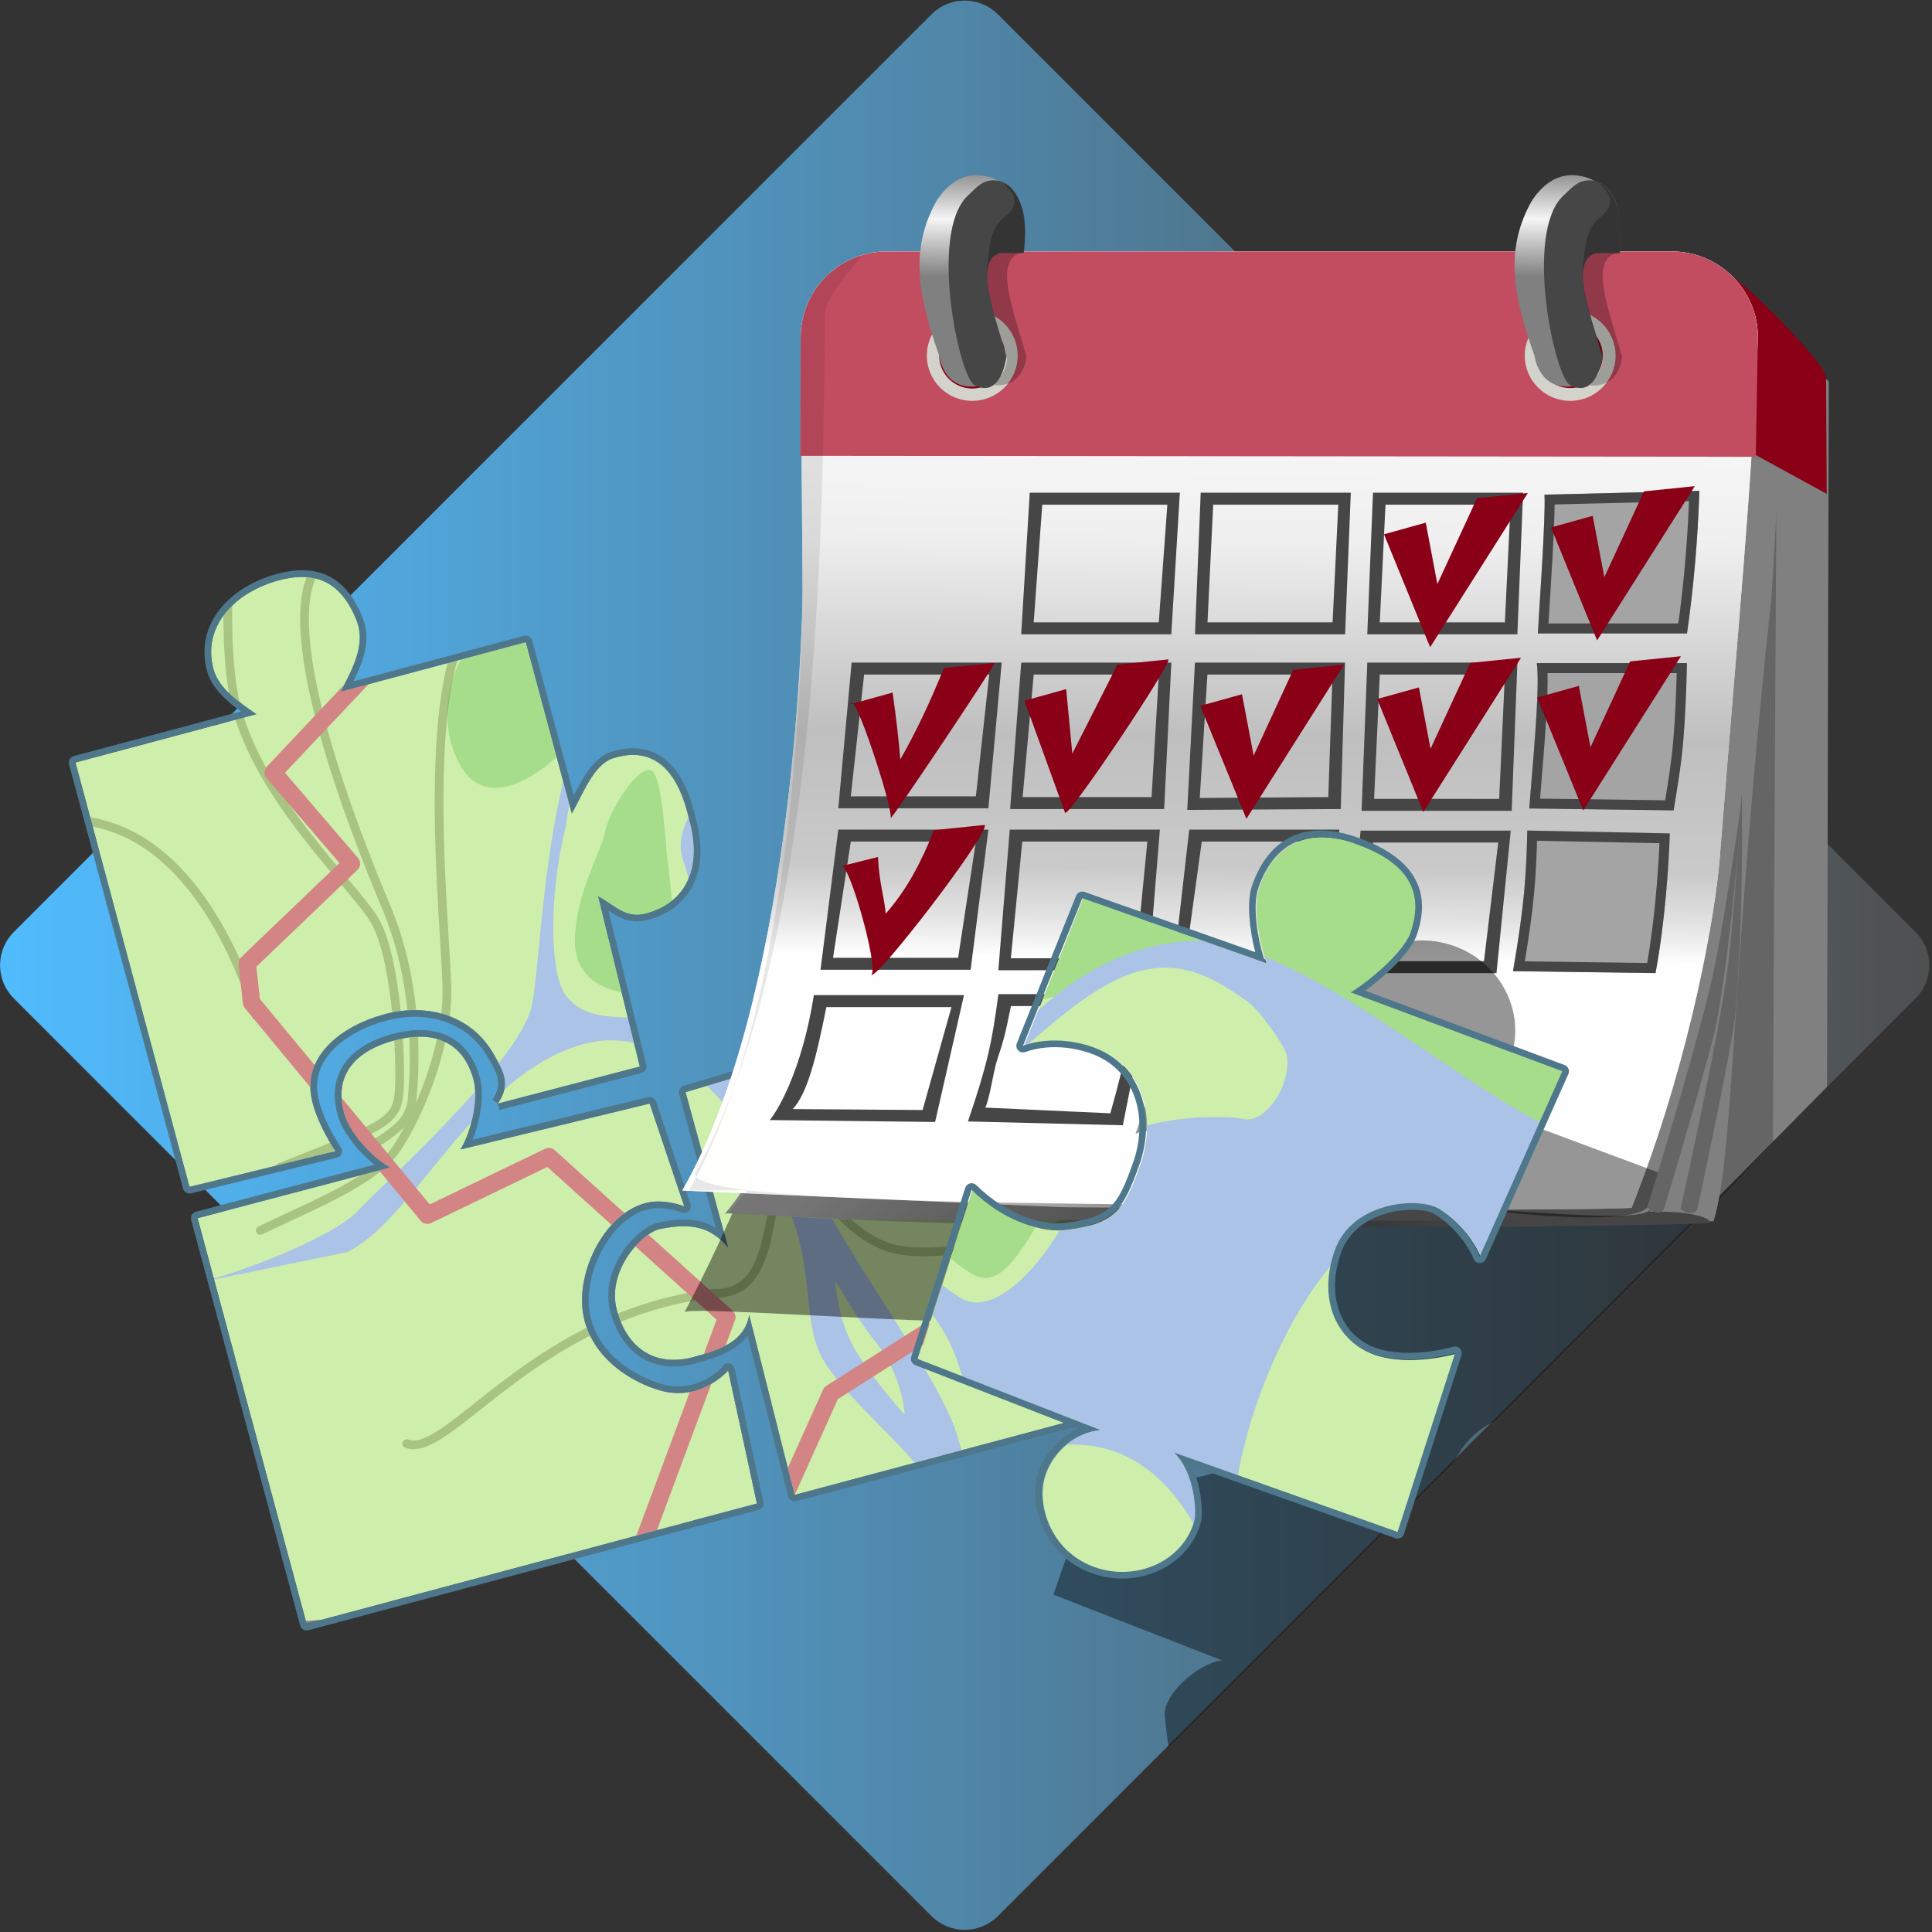 <?xml version="1.0" encoding="UTF-8"?>
<svg clip-rule="evenodd" fill-rule="evenodd" stroke-linecap="round" stroke-linejoin="round" version="1.1" viewBox="0 0 290 290" xml:space="preserve" xmlns="http://www.w3.org/2000/svg">
    <rect x="0" y="0" width="290" height="290" fill="#333333" stroke="none"/>
    <g id="contribute" transform="matrix(1.333,0,0,-1.333,0,290)">
        <path d="m108.63 0.244c-1.411 0-2.738 0.55-3.735 1.547l-103.34 103.34c-0.999 0.998-1.548 2.324-1.548 3.735s0.55 2.738 1.547 3.736l103.34 103.34c0.998 0.998 2.324 1.547 3.735 1.547 1.411 0 2.738-0.55 3.735-1.547l103.34-103.34c0.999-0.999 1.548-2.325 1.548-3.736 0-1.41-0.55-2.737-1.548-3.735l-103.34-103.34c-0.998-0.998-2.324-1.547-3.735-1.547" fill="url(#_Linear1)" fill-rule="nonzero" stroke-width="1.047"/>
        <g transform="matrix(.747 0 0 -.747 -13.12 230.14)">
            <clipPath>
                <path d="m144.84 289.68c-1.881 0-3.651-0.733-4.981-2.063l-137.79-137.79c-1.331-1.33-2.064-3.099-2.064-4.98s0.733-3.651 2.063-4.982l137.79-137.79c1.33-1.331 3.1-2.063 4.981-2.063s3.651 0.732 4.981 2.063l137.79 137.79c1.331 1.332 2.064 3.101 2.064 4.982s-0.733 3.649-2.064 4.98l-137.79 137.79c-1.33 1.33-3.1 2.063-4.981 2.063" clip-rule="nonzero"/>
            </clipPath>
            <path d="m120.71 198.7s-3.057-1.239-5.855-0.491c-6.397 1.709-10.949 11.113-9.159 17.776 1.791 6.663 8.583 9.857 12.015 10.626 5.645 1.267 9.518-3.045 9.518-3.045l0.075-0.22 4.355 20.145-67.881 18.136-16.43-61.144 29.004-7.648c-2.568-1.411-6.108-5.129-6.944-8.242-1.587-5.904 1.978-9.417 7.646-10.932 5.668-1.514 10.303 0.042 11.889 5.946 0.837 3.114-0.442 8.018-1.959 10.519l28.512-6.917s5.192 15.394 5.214 15.491zm17.838-22.48c-0.61 3.728-1.244 2.374-0.471 5.64 1.315 5.552 11.03 9.107 17.427 7.398 6.396-1.709 11.726-7.869 10.864-13.718-0.489-3.32-0.917-7.094-3.501-8.73l21.401-5.717 5.98 22.254c1.539-2.188 3.791-3.854 6.531-4.586 6.396-1.709 13.043 2.313 14.833 8.976 1.791 6.662-1.949 13.459-8.345 15.168-2.74 0.732-5.525 0.413-7.956-0.715l6.147 22.873-64.116 17.131-6.843-27.108c-0.697 4.008-4.418 5.269-8.409 6.335-5.599 1.496-9.937-1.117-11.536-7.068-1.599-5.95 3.777-11.678 6.494-12.237 4.734-0.973 7.661-0.332 10.274 2.791l-6.417-23.419zm-74.085 5.823c0.626 3.874 3.66 8.34 3.66 8.34l-21.994 5.381-17.191-63.971 27.272-7.286c-2.356-1.648-5.648-3.73-6.466-6.771-1.79-6.662 3.455-11.702 9.852-13.411 5.131-1.371 9.264-0.204 11.735 6.109 1.54 3.935-1.163 8.067-2.377 10.668l27.865-7.445 6.936 25.81c1.531-2.543 3.205-7.349 6.196-8.307 9.067-2.905 10.983 7.291 11.571 9.477 1.79 6.663-0.192 12.205-6.589 13.914-3.034 0.81-4.619-1.175-7.22-2.613l6.296 25.69-21.412 5.584c2.032-2.916 0.867-4.839-0.626-7.466-3.33-5.862-10.006-7.725-16.402-6.016s-12.11 6.104-11.106 12.313z" fill="#808080"/><g clip-path="url(#_clip3)">
                    <path d="m15.843 96.978 40.178 164.86 158.47-12.838-16.797-136.55z" fill="#ceeeab" fill-rule="nonzero"/>
                    <path d="m91.802 111.05c-5.561 2.944-9.487 13.74-4.58 21.591 4.907 7.852 16.03-1.635 19.628-8.505 101.12-19.889 2.516-29.803-15.048-13.086zm23.471 21.876c-2.085 0.191-5.846 6.133-6.46 9.2-0.654 3.272-4.253 8.833-4.58 16.03s6.216 8.833 11.45 8.506 3.599-8.833 2.617-19.629c-0.327 0-0.654-13.412-2.617-14.067-0.132-0.04-0.272-0.054-0.41-0.039z" fill="#a6dd8b" fill-rule="nonzero"/>
                    <path d="m116.99 110.4c-17.666 8.178-17.339 49.725-19.302 58.23-1.962 8.506-22.899 27.153-26.171 30.751-3.271 3.599-17.338 9.487-25.516 11.123l23.881-4.907c10.141-4.907 18.647-25.844 34.676-31.078 16.03-5.234 27.807 15.375 31.733 24.208 3.925 8.833 2.29 16.684 4.907 22.245 2.617 5.562 14.394 15.376 15.048 17.666l4.253 3.271s6.765 7.909 0.981-9.814c-5.561-14.721-32.059-44.818-22.899-52.669 20.798-9.639 136.21-127.45-21.591-69.026zm17.338 7.197c2.944 3.271 2.617 9.487 0 10.468-2.617 0.982-16.684 10.469-13.74 18.647 2.944 8.179 2.29 23.554-4.58 23.554s-10.468 0-13.085-3.271c-2.617-3.272-2.617-15.703 0-25.844 1.514-15.521 17.205-36.078 31.405-23.554zm9.2 92.539c0.266 0.015 2.494 4.6 6.175 9.201 3.926 4.907 4.253 10.795 4.253 10.795s-5.561-6.215-7.851-10.468-2.617-9.487-2.617-9.487c0-0.04 0.023-0.04 0.04-0.04z" fill="#aac3e7" fill-rule="nonzero"/>
                    <path d="m78.858 234.46c6.225 2.457 19.186-19.44 46.312-22.65 10.141 0.327 7.197-15.376 11.123-17.339 3.925-1.963 7.197 7.852 15.375 10.469 8.179 2.617 32.06-3.599 30.751-7.524-1.308-3.926-9.16-10.142-7.197-11.123 1.963-0.982 11.123 6.543 16.684 4.58m-132.16 1.963c15.703-6.216 17.666-6.87 17.993-11.45s-0.327-20.61-3.926-26.171c-3.598-5.562-17.011-17.993-20.609-31.733-3.599-13.739 0.327-53.65 11.122-63.137m-16.027 138.05c12.104-2.29 17.338-3.926 23.226-7.524 5.889-3.599 7.852-4.907 8.179-8.506 0.327-3.598 1.308-16.357-3.926-28.788s-16.357-41.219-10.795-50.706m-8.179 99.453c8.179-3.926 17.339-7.525 20.61-12.432s7.524-15.048 7.524-23.554c0-8.505-4.58-47.107 4.253-56.922m-33.036 60.516c-2.617-8.833-11.45-30.751-30.097-29.442" fill="none" stroke="#6d7f42" stroke-opacity=".39" stroke-width="1.31px"/>
                    <path d="m126.48 263.17 16.356-36.312 14.395-9.16 35.985 20.61 26.825-4.907-0.327-20.61-13.413-7.851 16.684-34.35 7.524-4.907 50.707-13.085m-205.12-95.852 10.142 47.435-27.48 29.116 11.777 13.739-15.703 15.049 0.655 5.888 26.498 32.06 18.32-8.833 26.825 24.208-13.74 36.967 13.413 11.122" fill="none" stroke="#d38484" stroke-linejoin="miter" stroke-width="2.62px"/>
                </g><path d="m73.986 192.42c-2.365-1.915-4.842-4.946-5.546-7.568-0.711-2.645-0.47-4.859 0.447-6.675 1.342-2.658 4.193-4.494 7.91-5.487 3.734-0.997 7.052-0.715 9.491 1.018 1.649 1.171 2.921 3.009 3.627 5.637 0.709 2.64 0.023 6.481-1.099 9.303l26.446-6.416c0.506-0.123 1.021 0.161 1.188 0.655 0 0 5.218 15.49 5.241 15.588 0.083 0.365-0.043 0.746-0.328 0.989-0.285 0.242-0.681 0.306-1.028 0.166 0 0-2.724-1.119-5.219-0.452-2.946 0.787-5.433 3.383-7.012 6.512-1.601 3.174-2.272 6.922-1.436 10.033 1.675 6.232 8.055 9.188 11.264 9.908 4.496 1.008 7.741-1.921 8.42-2.6l3e-3 -8e-3c0.145-0.428 0.557-0.706 1.008-0.68s0.829 0.349 0.924 0.79l4.356 20.145c0.113 0.523-0.205 1.044-0.723 1.182l-67.88 18.136c-0.536 0.143-1.085-0.174-1.229-0.709l-16.431-61.144c-0.069-0.258-0.033-0.533 0.101-0.764 0.134-0.232 0.354-0.4 0.613-0.468zm46.726 6.279s-3.057-1.239-5.855-0.491c-6.397 1.709-10.949 11.113-9.159 17.776 1.791 6.663 8.583 9.857 12.015 10.626 5.645 1.267 9.518-3.045 9.518-3.045l0.075-0.22 4.355 20.145-67.881 18.136-16.43-61.144 29.004-7.648c-2.568-1.411-6.108-5.129-6.944-8.242-1.587-5.904 1.978-9.417 7.646-10.932 5.668-1.514 10.303 0.042 11.889 5.946 0.837 3.114-0.442 8.018-1.959 10.519l28.512-6.917s5.192 15.394 5.214 15.491zm4.754 3.226-5.528-20.173c-0.144-0.526 0.159-1.071 0.682-1.227l17.643-5.268c0.331-0.099 0.69-0.02 0.95 0.208 0.26 0.229 0.384 0.575 0.328 0.916-0.258 1.577-0.52 2.294-0.689 2.807-0.197 0.597-0.176 0.836 0.204 2.44 0.468 1.976 2.179 3.627 4.372 4.849 3.477 1.937 8.208 2.775 11.818 1.81 5.91-1.579 10.927-7.197 10.131-12.601-0.237-1.609-0.454-3.328-0.93-4.843-0.416-1.324-1.02-2.492-2.115-3.185-0.337-0.214-0.515-0.606-0.455-1 0.06-0.395 0.348-0.716 0.733-0.819l21.4-5.717c0.536-0.143 1.085 0.174 1.229 0.709l5.477 20.38c1.549-1.604 3.522-2.81 5.806-3.421 6.92-1.848 14.125 2.477 16.062 9.685 1.937 7.21-2.135 14.55-9.056 16.399-2.283 0.61-4.595 0.549-6.74-0.067l5.642 20.995c0.069 0.257 0.033 0.532-0.101 0.762-0.133 0.231-0.352 0.4-0.61 0.468l-64.116 17.131c-0.26 0.069-0.536 0.032-0.768-0.105-0.232-0.136-0.399-0.359-0.465-0.619l-6.115-24.229c-1.671 2.254-4.675 3.317-7.904 4.18-3.102 0.829-5.851 0.487-8.05-0.854-2.177-1.328-3.837-3.657-4.714-6.923-1.051-3.911 0.606-7.746 2.777-10.312 1.499-1.772 3.25-2.916 4.484-3.169 3.679-0.756 6.352-0.589 8.618 0.793zm13.084-25.706c-0.61 3.728-1.244 2.374-0.471 5.64 1.315 5.552 11.03 9.107 17.427 7.398 6.396-1.709 11.726-7.869 10.864-13.718-0.489-3.32-0.917-7.094-3.501-8.73l21.401-5.717 5.98 22.254c1.539-2.188 3.791-3.854 6.531-4.586 6.396-1.709 13.043 2.313 14.833 8.976 1.791 6.662-1.949 13.459-8.345 15.168-2.74 0.732-5.525 0.413-7.956-0.715l6.147 22.873-64.116 17.131-6.843-27.108c-0.697 4.008-4.418 5.269-8.409 6.335-5.599 1.496-9.937-1.117-11.536-7.068-1.599-5.95 3.777-11.678 6.494-12.237 4.734-0.973 7.661-0.332 10.274 2.791l-6.417-23.419zm-84.678-52.127c-1.004-0.725-2.032-1.53-2.901-2.441-1.02-1.067-1.824-2.279-2.194-3.655-1.943-7.229 3.622-12.788 10.562-14.642 2.819-0.753 5.363-0.769 7.542 0.23 2.178 0.999 4.03 3.018 5.387 6.483 0.861 2.201 0.569 4.457-0.141 6.526-0.362 1.053-0.831 2.055-1.284 2.964l25.719-6.871c0.535-0.143 1.085 0.174 1.229 0.709l6.278 23.364c0.603-1.183 1.261-2.465 2.028-3.567 0.986-1.421 2.161-2.544 3.55-2.989 2.439-0.782 4.416-0.691 6.022-0.108 2.402 0.873 4 2.879 5.039 4.979 1.071 2.163 1.542 4.395 1.785 5.302 1.162 4.324 0.795 8.206-1.131 11.023-1.31 1.917-3.343 3.366-6.167 4.121-1.808 0.483-3.186 0.141-4.497-0.543-0.474-0.248-0.938-0.547-1.416-0.865l5.705 23.276c0.13 0.533-0.191 1.072-0.722 1.21l-21.412 5.585-0.254-0.972-0.824-0.574c1.745-2.503 0.606-4.141-0.675-6.396-3.096-5.45-9.322-7.132-15.27-5.542-3.023 0.807-5.892 2.237-7.879 4.211-1.871 1.858-2.942 4.21-2.495 6.972 0.596 3.689 3.5 7.936 3.5 7.936 0.185 0.272 0.224 0.617 0.106 0.924s-0.379 0.537-0.698 0.615l-21.995 5.381c-0.53 0.13-1.066-0.188-1.208-0.715l-17.19-63.97c-0.069-0.258-0.033-0.532 0.1-0.763s0.353-0.399 0.61-0.468zm10.593 57.95c0.626 3.874 3.66 8.34 3.66 8.34l-21.994 5.381-17.191-63.971 27.272-7.286c-2.356-1.648-5.648-3.73-6.466-6.771-1.79-6.662 3.455-11.702 9.852-13.411 5.131-1.371 9.264-0.204 11.735 6.109 1.54 3.935-1.163 8.067-2.377 10.668l27.865-7.445 6.936 25.81c1.531-2.543 3.205-7.349 6.196-8.307 9.067-2.905 10.983 7.291 11.571 9.477 1.79 6.663-0.192 12.205-6.589 13.914-3.034 0.81-4.619-1.175-7.22-2.613l6.296 25.69-21.412 5.584c2.032-2.916 0.867-4.839-0.626-7.466-3.33-5.862-10.006-7.725-16.402-6.016s-12.11 6.104-11.106 12.313z" fill="#4e778c"/>
        </g>
        <g transform="matrix(.465 .677 .677 -.465 -56.843 42.536)" clip-path="url(#_clip4)">
                <path d="m138.19 173.25c-1.11 6.227-0.353 9.861 1.89 12.358 4.315 4.802 9.03 5.357 15.427 3.648 6.396-1.709 12.387-5.966 11.739-11.843-0.351-3.182-1.292-7.741-4.566-10.067l18.591-5.255 5.98 22.254c1.539-2.188 3.791-3.854 6.531-4.586 6.396-1.709 13.043 2.313 14.833 8.976 1.791 6.662-1.949 13.459-8.345 15.168-2.74 0.732 2.431 1.128 0 0l18.29 22.982-44.878 8.348s0.949-6.389 1.275-9.45c0.327-3.06-1.963-14.744-15.427-10.972-12.474 3.495-9.435 11.022-8.091 15.967 1.345 4.945 7.319 8.793 7.319 8.793l-23.509 2.755-6.217-22.03c0.024-4e-3 -11.704 6.163-16.509 2.363-0.936-0.74-7.73-3.683-7.295-11.176 0.349-6.016 2.538-7.077 5.973-10.144 2.404-2.146 8.889-0.284 10.859 2.07l-5.67-24.182z" fill-opacity=".41"/>
            </g>
        <path d="m204.31 164.28c0 5.336-4.347 9.669-9.701 9.669h-88.386c-5.354 0-9.701-4.333-9.701-9.669 2.149-35.139-4.587-66.354-19.44-94.492 0.375 0.664 22.661-1.022 31.391-1.022h2.66l38.852 25.125c5.354 0 15.326-7.667 15.326-2.331z" fill-opacity=".44" stroke-width=".596"/>
        <path d="m205.93 174.59c0 0.086-12.543 11.937-11.897 10.437l-86.815 2.42c-5.354 0-9.701-4.333-9.701-9.669l-2.19-88.492c0-5.337 5.037-5.71 10.391-5.71l86.544-2.053 13.471 13.644z" fill="#808080" stroke-width=".596"/>
        <path d="m200.13 178.97c0 5.336-7.24 4.633-9.701 9.669h-88.386c-5.354 0-9.701-4.333-9.701-9.669v-88.095c0-5.337 4.347-9.669 9.701-9.669l90.465 0.062 7.123 7.63z" fill-opacity=".21" stroke-width=".596"/>
        <path d="m201.13 177.98c-2.679 0.193-4.347 9.669-9.701 9.669h-88.386c-5.354 0-10.076-52.895-10.076-58.232-1.928-32.884-6.412-42.75-11.349-48.554 0.188 0.289 10.099-0.647 15.453-0.647h2.66l93.226-0.187c0.317 1.036 0.582 2.275 0.815 3.753 1.492 9.489 1.643 28.763 5.699 66.478z" fill="#808080" stroke-width=".596"/>
        <path d="m205.63 174.98c0.077 1.649-9.774 11.392-11.17 11.824l-91.417 0.846c-5.354 0-9.701-4.333-9.701-9.669l102.2-10.481 10.155-5.556z" fill="#8a0017" stroke-width=".596"/>
        <path d="m197.95 179.57c0 5.336-4.347 9.669-9.701 9.669h-88.386c-5.354 0-9.701-4.333-9.701-9.669l0.216-28.47c0-5.337-1.278-46.232-13.549-67.606l43.011-1.875c5.354 0 55.263-0.543 63.889-0.082 0.253 0.636 0.501 1.273 0.743 1.91 5.96 15.64 8.683 31.172 9.178 37.448 2.092 26.512 3.562 40.999 4.3 58.674z" fill="#fff" fill-opacity=".97" stroke-width=".596"/>
        <path d="m197.95 179.57c0 5.336-4.347 9.669-9.701 9.669h-88.386c-5.354 0-9.701-4.333-9.701-9.669l0.216-28.47c0-5.337-1.278-46.232-13.549-67.606l43.011-1.875c5.354 0 55.263-0.543 63.889-0.082 0.253 0.636 0.501 1.273 0.743 1.91 5.96 15.64 8.683 31.172 9.178 37.448 2.092 26.512 3.562 40.999 4.3 58.674z" fill="url(#_Linear5)" stroke-width=".596"/>
        <path d="m197.95 179.57c0 5.336-4.347 9.669-9.701 9.669h-88.386c-5.354 0-9.701-4.333-9.701-9.669l-0.058-13.344 107.61-0.107z" fill="#c24c60" stroke-width=".596"/>
        <path d="m78.324 85.565c14.855 26.855 14.266 78.763 14.596 96.92 0.62 2.812 4.842 6.577 3.882 6.26-3.859-1.277-6.645-4.906-6.645-9.178l0.216-28.47c0-5.337-0.528-46.232-12.799-67.606l6.601 0.036-2.165-2.614 12.702-0.61c24.671-1.38 90.218-0.99 97.826-0.456 0.163 0.41-1.059 0.875-2.797 1.103-1.351 0.177-3.112 0.162-4.145 0.183-0.387 0.007 1.101 0.452 0 0-3.295-1.355-14.62 0.501-31.048 0.617-17.699 0.124-39.841 0.149-55.705 0.776-12.738 0.504-21.427 1.396-20.517 3.04z" fill="url(#_Linear6)" stroke-width=".596"/>
        <ellipse transform="scale(1,-1)" cx="109.48" cy="-177.51" rx="5.114" ry="5.097" fill="#d3d3cb" stroke-width=".596"/>
        <ellipse transform="scale(1,-1)" cx="176.81" cy="-177.51" rx="5.114" ry="5.097" fill="#d3d3cb" stroke-width=".596"/>
        <ellipse transform="scale(1,-1)" cx="109.48" cy="-177.51" rx="3.72" ry="3.708" fill="#8a0017" stroke-width=".434"/>
        <ellipse transform="scale(1,-1)" cx="176.81" cy="-177.51" rx="3.67" ry="3.658" fill="#8a0017" stroke-width=".428"/>
        <path d="m105.76 177.51c-2.5 6.981-3.125 11.837-0.625 16.818 0 0 1.78 3.916 5.363 3.47 3.583-0.446 3.854-3.285 3.854-5.071s0.923-3.672 0.923-3.672l-3.59 2.625-2.705-4.702 4.353-9.53s-0.299-3.274-3.732-3.422c-3.434-0.149-3.842 3.484-3.842 3.484z" fill="url(#_Linear7)" stroke-width=".596"/>
        <path d="m109.75 174.17c-1.75 0.897-5.163 17.112-0.81 21.316 1.577 1.522 1.153 1.063 1.258 1.153 1.755 1.509 6.03 0.676 5.076-7.589-0.015-0.131 0 0 0 0h-2.715c-2.821-0.998-0.78-6.233 0.774-11.606 0 0-0.526-4.84-3.583-3.274z" fill="#464646" stroke-width=".596"/>
        <path d="m112 174.17c-0.162 0.01 1.78 1.945 1.325 3.384-0.951 3.009-2.408 7.267-2.196 9.618 0.134 1.494 0.349 3.153 0.498 3.595 0.632 1.868 0.99 1.837 1.867 2.684 1.577 1.522 0.155 2.791-0.086 3.073-0.813 0.952 0.64-0.056 1.278-1.423 0.523-1.122 1.049-2.142 0.611-5.935-0.015-0.131-0.488-0.115-0.488-0.115-2.821-0.998-0.78-6.233 0.774-11.606 0 0-0.154-3.475-3.583-3.274z" fill-opacity=".25" stroke-width=".596"/>
        <path d="m172.79 177.51c-2.526 6.981-3.158 11.837-0.632 16.818 0 0 1.798 3.916 5.419 3.47 3.621-0.446 3.895-3.285 3.895-5.071s0.933-3.672 0.933-3.672l-3.627 2.625-2.733-4.702 4.399-9.53s-0.302-3.274-3.772-3.422c-3.47-0.149-3.882 3.484-3.882 3.484z" fill="url(#_Linear8)" stroke-width=".599"/>
        <path d="m176.82 174.17c-1.768 0.897-5.218 17.112-0.818 21.316 1.594 1.522 1.165 1.063 1.271 1.153 1.774 1.509 6.093 0.676 5.129-7.589-0.015-0.131 0 0 0 0h-2.743c-2.851-0.998-0.788-6.233 0.782-11.606 0 0-0.532-4.84-3.621-3.274z" fill="#464646" stroke-width=".599"/>
        <path d="m179.07 174.14c-0.162 0.01 1.78 1.945 1.325 3.384-0.951 3.009-2.408 7.267-2.196 9.618 0.134 1.494 0.349 3.153 0.498 3.595 0.632 1.868 0.99 1.837 1.867 2.684 1.577 1.522 0.155 2.791-0.086 3.073-0.813 0.952 0.64-0.056 1.278-1.423 0.523-1.122 1.049-2.142 0.611-5.935-0.015-0.131-0.488-0.115-0.488-0.115-2.821-0.998-0.78-6.233 0.774-11.606 0 0-0.154-3.475-3.583-3.274z" fill-opacity=".25" stroke-width=".596"/>
        
        
        
        
        
        
        
        
        
        
        
        <path transform="matrix(.75 0 0 -.75 0 217.51)" d="m255.14 73.633-23.252 0.57c0.187 3.581-0.806 17.235-1 20.828h22.395c1-6.942 1.619-14.075 1.857-21.398zm-24.404 25.852c0.382 3.415-0.142 9.892-1.143 21.83l21.68 0.283c0.572-3.465 1.139-6.822 1.443-10.404 0.283-3.325 0.463-7.253 0.557-11.709zm-1.43 25.145c-0.162 6.733-0.41 11.047-2.143 21.113l21.393 0.287c1.418-7.535 2.013-16.438 2.144-20.973z" fill="#a4a4a4"/>
        
        
        
        
        <path d="m148.78 105.72h-16.903c-0.706-5.895-1.473-10.727-2.464-15.194l16.581-0.214c1.452 4.69 2.477 9.861 2.786 15.408zm-1.409-1.347h-14.086c-0.718-4.516-1.139-8.662-2.143-12.608l13.658-0.321c0.857 2.925 2.035 7.54 2.571 12.929zm-18.041 1.236h-16.903c-0.754-5.647-1.246-7.868-3.428-14.336l17.438-0.428c0.965 4.784 1.929 9.695 2.893 14.765zm-1.409-1.347h-14.086c-0.634-3.143-0.769-3.716-1.562-6.096-0.408-1.223-0.847-4.445-1.331-5.333l14.086-0.643c0.678 2.37 1.647 5.984 2.893 12.072zm-19.371 1.236h-16.903c-1.372-8.659-4.164-13.123-4.965-14.069l18.617-0.214zm-1.409-1.347h-14.086c-1.147-5.714-2.139-9.733-3.786-11.483l14.621-0.107zm84.219 58.126-17.439-0.428c0.14-2.686-0.605-12.927-0.75-15.622h16.796c0.75 5.207 1.215 10.558 1.393 16.051zm-1.169-1.154-15.131-0.372c-0.028-3.265-0.492-10.109-0.695-13.4h14.624c0.614 4.484 1.015 9.075 1.203 13.772zm-0.232-18.236h-16.903c0.286-2.561-0.106-7.418-0.857-16.372l16.26-0.214c0.429 2.599 0.855 5.117 1.083 7.804 0.212 2.494 0.346 5.441 0.417 8.783zm-1.152-1.125h-14.549c0.086-2.677-0.247-7.063-0.838-14.138l14.086-0.185c0.368 2.236 0.717 4.435 0.915 6.761 0.185 2.184 0.31 4.718 0.386 7.562zm-0.778-18.055-16.046 0.322c-0.121-5.05-0.307-8.286-1.607-15.836l16.046-0.214c1.063 5.651 1.508 12.328 1.607 15.729zm-14.95-0.826c-0.119-4.211-0.348-7.397-1.374-13.582l13.779-0.184c0.83 4.79 1.236 10.134 1.379 13.49zm-2.96 1.146h-16.903l-1.607-16.051h16.903zm-1.409-1.347h-14.086l-1.607-13.358h14.086zm-17.891 1.456h-16.903l-1.822-15.943h16.903zm-1.409-1.347h-14.086l-1.822-13.251h14.086zm-18.801 1.347h-16.903l-1.286-15.836h16.903zm-1.409-1.347h-14.086l-1.286-13.143h14.086zm-17.901 1.347h-16.903l-2-15.782h16.903zm-1.409-1.347h-14.086l-2-13.09h14.086zm60.979 20.156h-16.903l-0.643-16.693h16.903zm-1.409-1.347h-14.086l-0.643-14h14.086zm-18.001 1.347h-16.903l-0.864-16.59 17.287 0.096zm-1.409-1.347h-14.086l-0.864-13.897 14.47 0.096zm-18.151 1.347h-16.903l-1.25-16.493h17.335l0.028 0.369zm-1.409-1.347h-14.086l-1.25-13.8h14.518zm-17.691 1.347h-16.903l-1.5-16.408h16.903zm-1.409-1.347h-14.086l-1.5-13.715h14.086zm60.119 20.476h-16.903l-0.643-15.943h16.903zm-1.409-1.347h-14.086l-0.643-13.251h14.086zm-17.991 1.347h-16.903l-0.643-15.943h16.903zm-1.409-1.347h-14.086l-0.643-13.251h14.086zm-17.841 1.347h-16.903l-0.964-15.943h16.903zm-1.409-1.347h-14.086l-0.964-13.251h14.086z" fill="#464646"/>
        
        
        
        
        
        
        
        <path d="m173.09 139.01 4.697 1.307 1.309-6.912 4.466 9.67 5.721 0.584-11-17.367zm-78.393-19 4.169 1.043c0.113-2.828 0.755-4.73 0.868-6.384 2.333 2.614 4.041 5.852 5.434 9.406l5.721 0.584c0.511-1.022-12.333-17.695-12.76-16.839 0.832 0.833-2.622 13.001-3.432 12.19zm60.383 18.83 4.697 1.307 1.309-6.912 4.466 9.67 5.721 0.584-11-17.367zm-19.92-0.77 4.697 1.307 1.309-6.912 4.466 9.67 5.721 0.584-11-17.367zm-19.8 0.58 4.697 1.307 0.693-7.264 5.082 10.022 5.721 0.584c0.56-0.224-11.003-17.524-11.616-17.279zm-19.547-0.39 4.697 1.307c0.404-2.852 0.699-5.38 0.869-7.528 1.894 3.299 3.48 6.752 4.905 10.286l5.721 0.584c0-0.32-11.704-17.84-11.704-17.455 0.197 1.381-4.215 14.714-4.488 12.807zm78.837 19.9 4.697 1.307 1.309-6.912 4.466 9.67 5.721 0.584-11-17.367zm-18.8-0.77 4.697 1.307 1.309-6.912 4.466 9.67 5.721 0.584-11-17.367z" fill="#8a0017"/>
        <path d="m136.81 88.305c-2.317 1.241-5.84 2.722-8.935 1.587l5.081 15.024 17.84-6.292c-0.766 2.058-0.847 4.356-0.07 6.551 1.815 5.123 7.625 7.753 12.967 5.869 5.341-1.883 8.204-7.572 6.389-12.695-0.778-2.195-2.287-3.931-4.18-5.053l21.107-7.87-1.53-3.853c-3.24-3.481-40.539 1.942-48.669 6.732z" fill-opacity=".41" stroke-width=".821"/>
        <g transform="matrix(.465 .677 .677 -.465 -72.052 69.032)" clip-path="url(#_clip10)" fill-rule="nonzero">
                <path d="m196.42 151.28-89.107 22.813-7.045 20.573c1.15 25.124-5.303 33.538 19.913 34.775l14.247 28.885 73.065-18.166 10.798-49.584z" fill="#ceeeab"/>
                <path d="m164.23 150.25c-7.852 4.907 1.635 16.03 8.505 19.628 6.87 3.599 11.45 9.487 11.45 9.487v31.078c14.691 110.47 30.097 80.803 30.097 80.803 84.798-21.268-16.807-160.15-50.052-141zm-0.285 28.051c-3.452-6.287-20.514-10.747-25.23-11.04-7.197-0.327-8.833 6.216-8.506 11.45s8.833 3.599 19.629 2.617c0-0.327 13.412-0.654 14.067-2.617 0.04-0.132 0.054-0.272 0.039-0.41z" fill="#a6dd8b"/>
                <path d="m195.63 243.48c-9.16-10.468-0.981-45.799-9.16-63.464-15.546-26.031-64.119-12.432-64.119-12.432 5.234 16.03-15.375 27.807-24.208 31.733-98.413 46.84-30.19-22.356 19.301 2.29 7.851 9.16 5.234 21.591-9.814 37.293-11.89 152.79-19.344 23.822 12.758-9.487 9.487-9.814 47.108-17.011 49.725-3.925 4.136 64.36 65.311 65.682 25.517 17.992zm-13.249-54.714c-1e-3 1.67-2.086 7.668-3.108 8.588-3.271 2.944-9.487 2.617-10.468 0-0.982-2.617-10.469-16.684-18.647-13.74-8.179 2.944-23.554 2.29-23.554-4.58-0.718-19.377 15.288-16.493 29.115-13.085 10.141 2.617 19.628 4.58 23.881 10.468 2.924 4.049 2.785 8.678 2.781 12.35z" fill="#aac3e7"/>
                
                
            </g><path d="m141.35 110.34c-0.612 2.345-1.021 5.639-0.354 7.522 0.989 2.791 2.532 4.625 4.528 5.527 1.982 0.896 4.442 0.882 7.333-0.138 3.449-1.217 5.826-2.942 6.785-5.278 0.655-1.595 0.674-3.491-0.126-5.751-0.339-0.955-1.226-2.124-2.323-3.245-1.09-1.115-2.38-2.193-3.459-2.978l22.451-8.373c0.194-0.073 0.35-0.221 0.43-0.413 0.08-0.191 0.078-0.406-6e-3 -0.595l-9.294-20.847c-0.124-0.278-0.404-0.454-0.709-0.444-0.304 0.01-0.573 0.203-0.679 0.488 0 0-1.098 2.921-4.288 4.978-0.753 0.486-2.305 0.663-3.999 0.438-2.616-0.347-5.602-1.708-6.666-4.831-1.778-5.221 0.326-9.362 3.961-10.632 3.773-1.318 8.708 0.131 8.708 0.131 0.266 0.077 0.554 0.001 0.746-0.198 0.193-0.198 0.261-0.488 0.177-0.752l-6.473-20.129c-0.062-0.193-0.199-0.353-0.382-0.443-0.182-0.089-0.392-0.102-0.583-0.035l-22.955 8.152c0.436-0.889 0.724-1.841 0.903-2.734 0.333-1.659 0.28-3.104 0.173-3.523-1.289-5.016-7.044-7.694-12.237-5.863-5.186 1.829-7.027 7.166-6.282 10.636 0.485 2.252 2.224 4.58 4.689 5.68l-18.366 7.149c-0.369 0.143-0.563 0.55-0.442 0.928l6.083 19.031c0.079 0.248 0.281 0.437 0.535 0.5 0.253 0.062 0.52-0.011 0.706-0.195 3.491-3.439 7.541-4.591 10.119-4.253 2.416 0.317 3.883 0.765 4.941 1.762 1.083 1.021 1.732 2.579 2.586 4.991 1.681 4.747 0.443 9.662-3.522 11.786-2.163 1.159-5.714 1.759-8.604 0.7-0.279-0.103-0.591-0.031-0.797 0.182-0.205 0.213-0.268 0.526-0.157 0.802l6.674 16.617c0.15 0.373 0.567 0.562 0.946 0.428zm-31.943-26.768c3.699-3.644 8.011-4.821 10.743-4.462 5.254 0.689 6.32 2.123 8.136 7.246 1.815 5.123 0.405 10.406-3.874 12.697-2.317 1.241-6.121 1.879-9.216 0.743l6.674 16.618 20.636-7.278c-0.766 2.058-1.58 6.28-0.803 8.474 1.815 5.124 5.563 6.816 10.904 4.932 5.341-1.883 8.016-4.947 6.201-10.07-0.778-2.195-4.814-5.544-6.707-6.666l23.822-8.882-9.293-20.847s-1.165 3.142-4.585 5.348c-2.124 1.369-9.838 0.922-11.782-4.781-1.944-5.705 0.452-10.195 4.423-11.582 3.972-1.387 9.164 0.118 9.164 0.118l-6.473-20.13-25.158 8.934c2.389-2.334 2.497-6.8 2.301-7.559-1.184-4.608-6.491-7.024-11.261-5.342-4.771 1.683-6.484 6.579-5.798 9.771 0.566 2.635 3.029 5.389 6.357 5.706l-20.494 7.979z" fill="#4e778c" stroke-width=".821"/>
        <path d="m185.48 81.574s0.093 0.298 0.258 0.834c1.187 3.848 6.113 19.982 7.429 26.728 1.5 7.688 3 18.75 3 18.75s-0.836-13.97-2.828-25.346c-0.475-2.717-5.876-20.973-5.985-21.154-0.562-0.938-1.875 0.188-1.875 0.188z" fill="#656565" stroke-width=".75"/>
        <path d="m189.23 81.403s4.557 20.311 5.429 28.095 1.471 18.931 1.471 18.931 0.299-13.992-0.765-25.492c-0.254-2.747-4.158-21.38-4.252-21.569-0.485-0.98-1.884 0.035-1.884 0.035z" fill="#656565" stroke-width=".75"/>
    </g>
    <defs>
        <linearGradient id="_Linear1" x2="1" gradientTransform="matrix(217.25 0 0 217.25 -3.009e-6 108.87)" gradientUnits="userSpaceOnUse"><stop stop-color="#50bcff" offset="0"/><stop stop-color="#4f4f4f" offset="1"/></linearGradient>
        <linearGradient id="_Linear5" x2="1" gradientTransform="matrix(-1.25 -71 -71 1.25 106.49 181.41)" gradientUnits="userSpaceOnUse"><stop stop-color="#fff" stop-opacity=".72" offset="0"/><stop stop-color="#ebebeb" stop-opacity=".72" offset=".34"/><stop stop-color="#a8a8a8" stop-opacity=".72" offset=".65"/><stop stop-color="#b7b7b7" stop-opacity=".72" offset=".86"/><stop stop-color="#dadada" stop-opacity=".72" offset=".94"/><stop stop-color="#fff" stop-opacity=".72" offset="1"/></linearGradient>
        <linearGradient id="_Linear6" x2="1" gradientTransform="matrix(33 -41.625 -41.625 -33 151.93 131.82)" gradientUnits="userSpaceOnUse"><stop stop-color="#0c0c0c" stop-opacity=".09" offset="0"/><stop stop-color="#454545" offset="1"/></linearGradient>
        <linearGradient id="_Linear7" x2="1" gradientTransform="matrix(-.192 -13 -25.942 .384 104.8 199.43)" gradientUnits="userSpaceOnUse"><stop stop-color="#767676" offset="0"/><stop stop-color="#f5f5f5" offset=".5"/><stop stop-color="#808080" offset="1"/></linearGradient>
        <linearGradient id="_Linear8" x2="1" y2="-0" gradientTransform="matrix(-.194 -13 -26.215 .384 171.81 199.43)" gradientUnits="userSpaceOnUse"><stop stop-color="#767676" offset="0"/><stop stop-color="#f5f5f5" offset=".5"/><stop stop-color="#808080" offset="1"/></linearGradient>
    
            
        
            
        
            
            <clipPath id="_clip10">
                <path d="m139.7 172.22c-1.11 6.227 0.681 11.368 2.925 13.865 4.314 4.801 6.489 4.884 12.886 3.175 6.396-1.709 10.729-6.767 10.081-12.644-0.351-3.182-2.333-7.442-5.607-9.768l21.29-4.753 6.917 25.741c1.539-2.188 5.218-5.916 7.957-6.648 6.397-1.709 10.68 0.888 12.47 7.551 1.791 6.662 0.558 11.461-5.838 13.17-2.74 0.732-8.887-1.013-11.318-2.141l7.502 30.047-27.343 5.039s2.352-3.336 2.21-8.291c-0.089-3.077-5.856-10.516-12.924-8.536-7.069 1.981-9.927 7.482-8.582 12.426 1.345 4.945 6.436 9.122 6.436 9.122l-24.678 7.377-8.371-31.425c-0.697 4.008-5.108 7.195-6.005 7.522-5.444 1.988-11.529-1.676-13.128-7.627s2.137-11.047 5.816-12.559c3.037-1.248 7.5-0.673 10.113 2.45l-6.115-26.082z"/>
            </clipPath>
            
            
        
            
            
        
            
        
            
        
            
        
            
        
            
        
            
        
            
        
            
        
            
        
            
        
            
        
            
            
        
            
            
        
            
            
        
            
        
            
        
            
        
            
        
            
        
            
        
            
        
            
        
            
        
            
        
            
        
            
        
            
        
            
        
            
        
            
        
            
        
            
        
            
        
            
        
            
        
            
        
            
        
            
        
            
        
            
        
            
        
            
        
            
        
            
        
            <clipPath id="_clip4">
                <path d="m71.599 195.34c-0.973-1.417-1.335-3.129-1.022-4.819l32.544-175.03c0.314-1.69 1.267-3.157 2.684-4.13 1.417-0.972 3.129-1.335 4.819-1.021l175.03 32.543c1.69 0.314 3.156 1.268 4.129 2.685 0.973 1.418 1.336 3.129 1.021 4.819l-32.543 175.03c-0.315 1.691-1.268 3.158-2.685 4.13-1.416 0.973-3.128 1.335-4.818 1.021l-175.03-32.543c-1.689-0.315-3.157-1.268-4.129-2.685" clip-rule="nonzero"/>
            </clipPath>
            
        
                    
                
                    
                
                    
                
                    
                
                    
                
                
            
            
        
                
                <clipPath id="_clip3">
                    <path d="m120.71 198.7s-3.057-1.239-5.855-0.491c-6.397 1.709-10.949 11.113-9.159 17.776 1.791 6.663 8.583 9.857 12.015 10.626 5.645 1.267 9.518-3.045 9.518-3.045l0.075-0.22 4.355 20.145-67.881 18.136-16.43-61.144 29.004-7.648c-2.568-1.411-6.108-5.129-6.944-8.242-1.587-5.904 1.978-9.417 7.646-10.932 5.668-1.514 10.303 0.042 11.889 5.946 0.837 3.114-0.442 8.018-1.959 10.519l28.512-6.917s5.192 15.394 5.214 15.491zm17.838-22.48c-0.61 3.728-1.244 2.374-0.471 5.64 1.315 5.552 11.03 9.107 17.427 7.398 6.396-1.709 11.726-7.869 10.864-13.718-0.489-3.32-0.917-7.094-3.501-8.73l21.401-5.717 5.98 22.254c1.539-2.188 3.791-3.854 6.531-4.586 6.396-1.709 13.043 2.313 14.833 8.976 1.791 6.662-1.949 13.459-8.345 15.168-2.74 0.732-5.525 0.413-7.956-0.715l6.147 22.873-64.116 17.131-6.843-27.108c-0.697 4.008-4.418 5.269-8.409 6.335-5.599 1.496-9.937-1.117-11.536-7.068-1.599-5.95 3.777-11.678 6.494-12.237 4.734-0.973 7.661-0.332 10.274 2.791l-6.417-23.419zm-74.085 5.823c0.626 3.874 3.66 8.34 3.66 8.34l-21.994 5.381-17.191-63.971 27.272-7.286c-2.356-1.648-5.648-3.73-6.466-6.771-1.79-6.662 3.455-11.702 9.852-13.411 5.131-1.371 9.264-0.204 11.735 6.109 1.54 3.935-1.163 8.067-2.377 10.668l27.865-7.445 6.936 25.81c1.531-2.543 3.205-7.349 6.196-8.307 9.067-2.905 10.983 7.291 11.571 9.477 1.79 6.663-0.192 12.205-6.589 13.914-3.034 0.81-4.619-1.175-7.22-2.613l6.296 25.69-21.412 5.584c2.032-2.916 0.867-4.839-0.626-7.466-3.33-5.862-10.006-7.725-16.402-6.016s-12.11 6.104-11.106 12.313z"/>
                </clipPath>
                
                
            </defs>
</svg>
